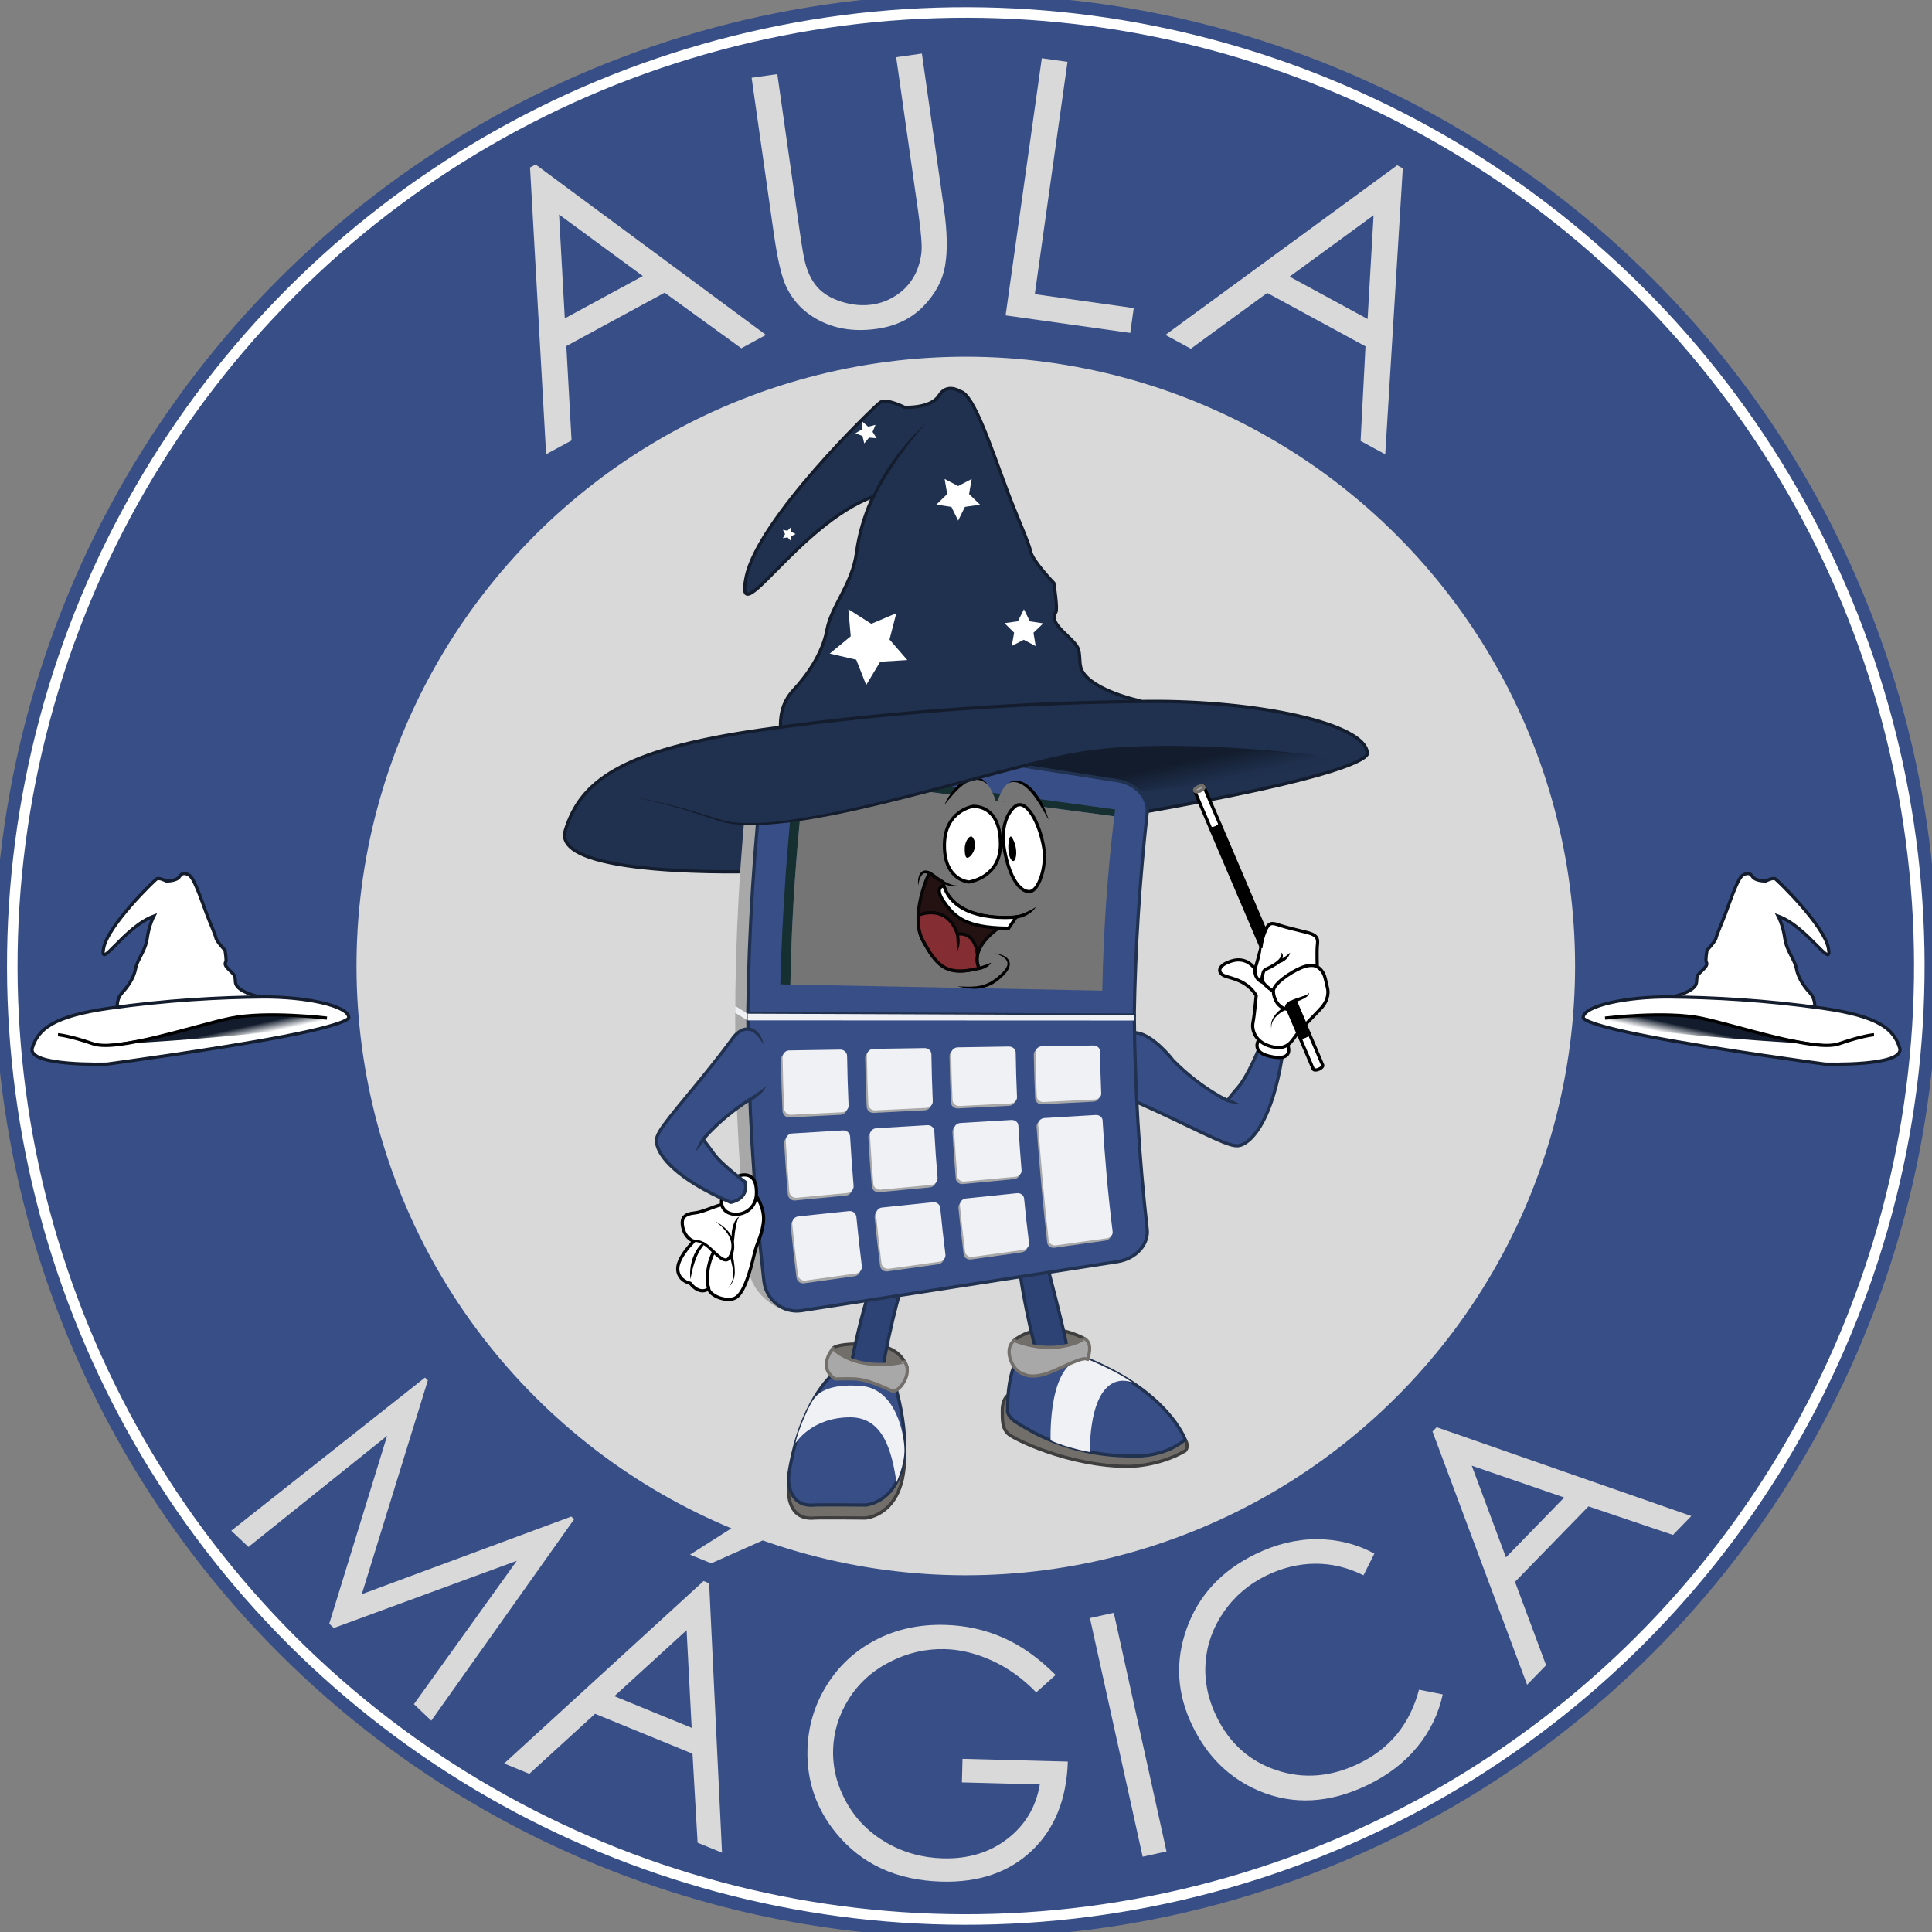 <?xml version="1.0" encoding="utf-8"?>
<!-- Generator: Adobe Illustrator 23.0.1, SVG Export Plug-In . SVG Version: 6.00 Build 0)  -->
<svg version="1.1" id="Layer_1" xmlns="http://www.w3.org/2000/svg" xmlns:xlink="http://www.w3.org/1999/xlink" x="0px" y="0px"
	 viewBox="0 0 603 603" style="enable-background:new 0 0 603 603;" xml:space="preserve">
<rect x="0" y="0" width="603" height="603" fill="#808080" stroke="none"/>
<style type="text/css">
	.st0{fill:#FFFFFF;stroke:#384E87;stroke-width:4;stroke-miterlimit:10;}
	.st1{fill:#384E87;stroke:#384E87;stroke-width:4;stroke-miterlimit:10;}
	.st2{fill:#D9D9D9;}
	.st3{fill:#20304F;stroke:#131D2D;stroke-miterlimit:10;}
	.st4{fill:url(#SVGID_1_);}
	.st5{fill:#384E87;stroke:#213150;stroke-miterlimit:10;}
	.st6{fill:#384E87;}
	.st7{fill:#213150;}
	.st8{fill:#FFFFFF;stroke:#000000;stroke-miterlimit:10;}
	.st9{stroke:#000000;stroke-miterlimit:10;}
	.st10{fill:#A8A8A8;stroke:#726E6A;stroke-miterlimit:10;}
	.st11{fill:#FFFFFF;}
	.st12{fill:none;stroke:#000000;stroke-miterlimit:10;}
	.st13{fill:#A8A8A8;}
	.st14{fill:#726E6A;stroke:#3F3E3E;stroke-miterlimit:10;}
	.st15{fill:#2D4376;stroke:#20304F;stroke-miterlimit:10;}
	.st16{fill:#F0F1F5;}
	.st17{fill:#162F30;}
	.st18{fill:#757575;}
	.st19{fill:#EFF1F5;}
	.st20{fill:#241213;stroke:#080607;stroke-miterlimit:10;}
	.st21{fill:#842D33;stroke:#080607;stroke-miterlimit:10;}
	.st22{fill:#080607;}
	.st23{fill:#223251;}
	.st24{fill:#20304F;}
	.st25{fill:#131D2D;}
	.st26{fill:#FFFFFF;stroke:#131D2D;stroke-miterlimit:10;}
	.st27{fill:url(#SVGID_2_);}
	.st28{fill:url(#SVGID_3_);}
</style>
<ellipse transform="matrix(0.707 -0.707 0.707 0.707 -124.885 301.499)" class="st0" cx="301.5" cy="301.5" rx="301.29" ry="301.29"/>
<ellipse transform="matrix(0.707 -0.707 0.707 0.707 -124.884 301.499)" class="st1" cx="301.5" cy="301.5" rx="294" ry="294"/>
<g>
	<path class="st2" d="M72.18,477.75l60.46-47.79l0.9,0.85l-20.62,66.75l65.38-24.23l0.89,0.84l-44.58,62.87l-5.42-5.15l32.11-44.75
		l-57.13,20.98l-1.41-1.34l18.07-58.66l-43.29,34.7L72.18,477.75z"/>
	<path class="st2" d="M221.33,494.17l4.02,84.08l-7.62-3.12l-1.59-27.78l-30.42-12.45l-20.51,18.73l-7.87-3.22l62.26-56.95
		L221.33,494.17z M214.3,508.8l-22.56,20.6l24.14,9.88L214.3,508.8z M231.87,474.72l10.32,4.22l-20.21,8.99l-6.62-2.71
		L231.87,474.72z"/>
	<path class="st2" d="M329.48,522.78l-6.06,5.44c-4.14-4.29-8.72-7.58-13.72-9.88c-5.01-2.29-9.91-3.5-14.72-3.63
		c-5.98-0.16-11.71,1.16-17.2,3.96c-5.49,2.8-9.78,6.67-12.88,11.62c-3.1,4.95-4.73,10.23-4.88,15.83
		c-0.15,5.74,1.25,11.23,4.19,16.48c2.94,5.25,7.09,9.42,12.44,12.52c5.35,3.1,11.25,4.73,17.72,4.9c7.85,0.2,14.54-1.83,20.08-6.12
		c5.54-4.28,8.91-9.94,10.09-16.96l-24.32-0.63l0.19-7.36l32.87,0.86c-0.38,11.78-4.12,21.05-11.23,27.8
		c-7.11,6.75-16.47,9.97-28.09,9.67c-14.1-0.37-25.14-5.46-33.12-15.29c-6.13-7.56-9.07-16.2-8.82-25.91
		c0.19-7.22,2.18-13.9,5.97-20.03c3.79-6.13,8.9-10.86,15.31-14.2c6.42-3.34,13.62-4.91,21.6-4.7c6.46,0.17,12.52,1.49,18.16,3.98
		C318.72,513.6,324.19,517.49,329.48,522.78z"/>
	<path class="st2" d="M340.18,505.02l7.44-1.65l16.46,74.49l-7.44,1.64L340.18,505.02z"/>
	<path class="st2" d="M428.96,484.89l-3.4,6.78c-4.87-2.44-9.89-3.64-15.05-3.62c-5.16,0.03-10.24,1.25-15.25,3.69
		c-5.47,2.66-9.91,6.43-13.29,11.33c-3.39,4.89-5.29,10.18-5.7,15.86c-0.41,5.68,0.72,11.29,3.41,16.82
		c4.06,8.37,10.32,13.96,18.78,16.77c8.46,2.81,17.05,2.1,25.79-2.15c9.61-4.67,15.82-12.33,18.64-23l7.41,1.48
		c-1.31,6.02-3.94,11.46-7.9,16.32c-3.96,4.86-9.1,8.83-15.41,11.89c-12,5.83-23.42,6.43-34.23,1.81
		c-9.09-3.92-15.96-10.66-20.59-20.21c-4.88-10.05-5.46-20.21-1.75-30.49c3.71-10.28,10.87-17.99,21.48-23.14
		c6.41-3.11,12.81-4.65,19.2-4.63C417.49,480.42,423.45,481.92,428.96,484.89z"/>
	<path class="st2" d="M448.4,445.45l79.48,27.72l-5.74,5.9l-26.36-8.91l-22.93,23.55l9.7,26.03l-5.93,6.09l-29.52-79.04
		L448.4,445.45z M459.35,457.45l10.67,28.63l18.19-18.69L459.35,457.45z"/>
</g>
<ellipse transform="matrix(0.707 -0.707 0.707 0.707 -124.885 301.499)" class="st2" cx="301.5" cy="301.5" rx="190.19" ry="190.19"/>
<g>
	<path class="st2" d="M167.17,51.34l71.89,53.19l-7.69,4.17l-23.93-17.35l-30.68,16.66l1.63,29.46l-7.94,4.31l-5.02-89.5
		L167.17,51.34z M174.49,66.96l1.79,32.41l24.35-13.22L174.49,66.96z"/>
	<path class="st2" d="M234.59,24.27l8.02-1.14l6.9,48.44c0.82,5.75,1.44,9.31,1.86,10.7c0.85,3.11,2.15,5.62,3.91,7.54
		c1.76,1.92,4.25,3.38,7.47,4.39c3.22,1.01,6.36,1.29,9.42,0.86c2.65-0.38,5.12-1.3,7.4-2.78c2.28-1.47,4.09-3.33,5.44-5.56
		c1.35-2.23,2.21-4.82,2.57-7.77c0.25-2.11-0.07-6.33-0.97-12.66l-6.9-48.44l8.02-1.14l6.9,48.44c1.02,7.16,1.14,13.05,0.37,17.67
		c-0.77,4.62-3.02,8.86-6.76,12.73c-3.73,3.87-8.58,6.23-14.55,7.08c-6.47,0.92-12.24,0.17-17.3-2.27
		c-5.06-2.43-8.73-6.08-11.02-10.95c-1.43-2.99-2.72-8.55-3.88-16.7L234.59,24.27z"/>
	<path class="st2" d="M325.16,18.17l8.02,1.13l-10.21,72.51l30.88,4.35l-1.09,7.75l-38.9-5.47L325.16,18.17z"/>
	<path class="st2" d="M437.83,52.54l-5.48,89.26l-7.69-4.18l1.53-29.52l-30.68-16.67l-23.83,17.41l-7.94-4.31l72.34-52.94
		L437.83,52.54z M428.71,67.19L402.5,86.34l24.35,13.23L428.71,67.19z"/>
</g>
<g>
	<g>
		<path class="st3" d="M354.4,218.41c0,0-15.36-3.58-17.08-10.13c-0.48-1.81-0.13-3.3-0.69-5.48c-0.9-3.5-9.83-7.91-7.09-11.72
			c0.66-0.92-0.63-9.12-0.63-9.12s-6.64-6.86-7.24-9.85c-0.53-2.67-4.1-10.42-7.14-18.48c-5.15-13.63-10.58-30.75-14.9-31.49
			c0,0-4.05-2.75-6.56,1.33c-2.52,4.08-10.76,3.66-10.76,3.66s-5.7-2.91-7.61-1.54c-1.91,1.38-38.22,36.38-41.85,54.65
			c-3.63,18.23,16.11-16.6,39.72-25.28c0,0-3.87,7.33-5.22,17.41c-1.36,10.09-7.89,16.76-9.24,24.18
			c-1.35,7.41-6.27,14.35-10.39,18.75c-4.11,4.4-4.18,9.12-4.13,12.26C243.58,227.57,267.94,242.66,354.4,218.41z"/>
		<path class="st3" d="M235.62,272.01c0,0-63.78,2.09-59.19-12.82c4.59-14.9,16.63-25.07,61.12-31.39
			c44.49-6.31,87.53-8.64,121.12-8.89c33.58-0.24,67.57,6.84,68.1,16.16c0,0,2.74,4.61-51.72,15.07
			C320.6,260.62,235.62,272.01,235.62,272.01z"/>
	</g>
	
		<linearGradient id="SVGID_1_" gradientUnits="userSpaceOnUse" x1="287.501" y1="371.967" x2="286.388" y2="363.992" gradientTransform="matrix(0.997 -0.077 0.077 0.997 46.442 -101.103)">
		<stop  offset="0" style="stop-color:#1F304E"/>
		<stop  offset="1" style="stop-color:#121C2C"/>
	</linearGradient>
	<path class="st4" d="M305.73,242.65c0,0,22.74,9.42,77.16,1.37c54.42-8.06,26.49-8.45,5.35-10.19
		C367.09,232.09,340.33,231.64,305.73,242.65z"/>
	<g>
		<g>
			<g>
				<g>
					<g>
						<path class="st5" d="M346.29,337.21c-0.12,1.48,0.55,3.11,3.25,4.56c0,0,5.59,2.11,20.34,9.21
							c14.75,7.09,15.92,7.45,18.66,5.83c2.74-1.62,8.43-7.58,11.55-26.42c0,0-2.2-5.38-7.25-2.87c0,0-3.43,8.37-6.27,11.67
							c-2.84,3.3-3.46,4.29-3.46,4.29s-8.44-3.88-16.93-12.48C366.18,330.99,348.58,307.76,346.29,337.21z"/>
						<g>
							<path class="st6" d="M387.1,344.67c0,0-5.15-1.15-8.1-3.48"/>
							<path class="st7" d="M387.1,344.67c0,0-0.58,0.04-1.42-0.08c-0.42-0.05-0.9-0.16-1.42-0.29c-0.51-0.12-1.04-0.33-1.57-0.52
								c-0.51-0.24-1.03-0.46-1.49-0.74c-0.45-0.29-0.87-0.56-1.2-0.83c-0.64-0.58-0.99-1.03-0.99-1.03s0.56,0.18,1.29,0.54
								c0.39,0.15,0.83,0.32,1.29,0.53c0.23,0.11,0.49,0.18,0.73,0.29c0.25,0.1,0.5,0.21,0.75,0.31c0.51,0.2,1.01,0.41,1.48,0.61
								c0.48,0.19,0.91,0.4,1.29,0.57C386.6,344.39,387.1,344.67,387.1,344.67z"/>
						</g>
					</g>
				</g>
			</g>
			<path class="st8" d="M392.86,324.52c0,0-2.38,3.62,2.93,5.02c5.31,1.4,7.28-0.12,6.13-3.43
				C400.61,322.35,392.86,324.52,392.86,324.52z"/>
			<path class="st8" d="M391.69,302.42c0,0-2.38-3.96-7.19-2.51c-4.8,1.45-4.42,3.77-2.36,4.63c2.06,0.86,6.94,1.3,9.94,6.15
				c0,0-0.56,6.2-1.01,8.44c-0.45,2.24,0.59,6.15,5.66,7.49c5.07,1.33,6.35-1.61,7.98-3.75c1.63-2.14,6.63-7.03,7.87-8.49
				c1.24-1.46,2.39-3.65,1.67-6.34c-0.72-2.69-0.63-4.66-3.12-6.32c0,0-0.16-4.82,0.03-6.63c0.19-1.8,0.41-3.18-3.35-4.09
				c-3.76-0.92-6.31-1.52-8.48-2.23c-2.17-0.71-3.58-1.3-4.7,2.69C394.65,291.44,392.65,299.58,391.69,302.42z"/>
			<g>
				<path class="st8" d="M379.5,258.37c0.81-0.35,1.34-0.93,1.18-1.3l-4.92-11.53l-2.94,1.25l4.92,11.53l0,0
					C377.9,258.69,378.69,258.71,379.5,258.37z"/>
				<path class="st8" d="M412.82,332.43L412.82,332.43L412.82,332.43L412.82,332.43l0-0.01l-4.38-10.27
					c0.16,0.37-0.38,0.95-1.18,1.3c-0.81,0.34-1.59,0.33-1.75-0.05l0,0l4.38,10.29h0c0.17,0.36,0.95,0.38,1.75,0.04
					C412.44,333.37,412.97,332.8,412.82,332.43z"/>
				<path class="st9" d="M407.25,323.44c0.81-0.35,1.34-0.93,1.18-1.3l-27.76-65.08c0.16,0.37-0.37,0.95-1.18,1.3
					c-0.81,0.34-1.6,0.32-1.76-0.05l0,0l27.76,65.08l0,0C405.66,323.77,406.44,323.78,407.25,323.44z"/>
				<path class="st10" d="M374.59,246.87c-0.81,0.35-1.6,0.32-1.76-0.05c-0.16-0.37,0.37-0.95,1.18-1.3
					c0.81-0.35,1.59-0.33,1.75,0.04C375.93,245.94,375.4,246.52,374.59,246.87z"/>
			</g>
			<path class="st11" d="M405.46,311.81c0,0-4.03,0.74-4.17,3.08l-7.88-16.22c0,0,0.6-7.3,2.32-8.95L405.46,311.81z"/>
			<g>
				<g>
					<path d="M401.14,315.23c0,0-0.42,0.18-1.03,0.57c-0.61,0.38-1.38,0.96-2.01,1.67c-0.32,0.36-0.59,0.75-0.8,1.15
						c-0.09,0.21-0.21,0.39-0.26,0.59c-0.05,0.2-0.14,0.38-0.16,0.56c-0.07,0.36-0.1,0.66-0.08,0.88c0,0.21,0,0.34,0,0.34
						s-0.02-0.12-0.05-0.34c-0.05-0.21-0.05-0.52-0.03-0.9c0-0.19,0.06-0.39,0.09-0.61c0.03-0.22,0.13-0.43,0.19-0.66
						c0.17-0.45,0.41-0.9,0.7-1.32c1.16-1.71,2.96-2.81,2.96-2.81L401.14,315.23z"/>
				</g>
				<path class="st12" d="M394.31,306.67c0,0-2.91-0.71-2.62-4.25"/>
				<path class="st12" d="M411.15,301.71c0,0-1.64-1.08-5.01,0.32c-3.37,1.4-8.76,5.08-8.71,7.32c0.05,2.25,1.36,5.16,4.33,5.66
					c0,0-1.09-1.15,1.52-2.39"/>
				<g>
					<path d="M401.76,315.02c0.01-0.01-0.15-0.06-0.32-0.3c-0.06-0.13-0.16-0.3-0.14-0.53c-0.01-0.12,0.01-0.23,0.06-0.34
						c0.05-0.11,0.08-0.26,0.16-0.35c0.15-0.19,0.32-0.45,0.55-0.6c0.21-0.17,0.47-0.38,0.71-0.5c0.24-0.13,0.53-0.29,0.8-0.4
						c0.28-0.11,0.56-0.23,0.84-0.34c1.13-0.41,2.27-0.7,3.06-1.01c0.4-0.15,0.7-0.33,0.87-0.5c0.18-0.17,0.22-0.33,0.23-0.33
						c-0.02-0.01,0.05,0.16-0.06,0.43c-0.04,0.14-0.14,0.29-0.27,0.45c-0.13,0.15-0.29,0.31-0.48,0.45
						c-0.76,0.58-1.9,1.04-3.01,1.45c-0.27,0.1-0.55,0.2-0.82,0.3c-0.27,0.11-0.51,0.18-0.77,0.3c-0.27,0.11-0.45,0.21-0.68,0.32
						c-0.23,0.1-0.36,0.23-0.53,0.35c-0.09,0.06-0.11,0.13-0.17,0.19c-0.07,0.06-0.11,0.13-0.12,0.2c-0.07,0.13-0.06,0.27-0.05,0.39
						C401.66,314.88,401.76,315.02,401.76,315.02z"/>
				</g>
				<path class="st12" d="M397.43,309.36c0,0-3.98-2.25-3.52-4.27c0.46-2.02,0.29-2.19,1.91-2.91c0,0,2.69-1.29,3.51-2.22"/>
				<g>
					<path d="M402.66,297.33c-0.08,0.4-0.25,0.78-0.47,1.12c-0.1,0.18-0.22,0.35-0.36,0.5c-0.13,0.16-0.26,0.33-0.42,0.46
						l-0.47,0.41c-0.17,0.12-0.36,0.22-0.53,0.33c-0.35,0.23-0.77,0.33-1.16,0.48l-1.87,0.74l1.38-1.53
						c0.15-0.17,0.34-0.36,0.49-0.55c0.15-0.2,0.31-0.39,0.43-0.6c0.14-0.21,0.23-0.42,0.28-0.64c0.03-0.12,0.03-0.23,0.02-0.35
						c-0.01-0.13-0.06-0.25-0.12-0.38l0.18,0.12c0.07,0.04,0.1,0.11,0.15,0.17c0.09,0.12,0.16,0.28,0.18,0.43
						c0.07,0.31,0.02,0.64-0.06,0.92c-0.09,0.29-0.2,0.57-0.35,0.82c-0.15,0.25-0.3,0.49-0.51,0.72l-0.49-0.79l0.49-0.21
						c0.16-0.07,0.33-0.12,0.49-0.21c0.16-0.08,0.31-0.18,0.47-0.25l0.45-0.29c0.16-0.09,0.3-0.2,0.45-0.31
						c0.15-0.11,0.31-0.21,0.44-0.34C402.08,297.87,402.35,297.61,402.66,297.33z"/>
				</g>
			</g>
			<path class="st12" d="M395.54,289.26c0,0-1.6,2.66-2.02,6.64"/>
		</g>
		<g>
			<g>
				<path class="st13" d="M352.47,257.26c-4.43,41.2-4.43,81.72,0,122.92c0.72,5.91,2.79,11.45-3.18,12.37
					c-34.3,5.3-66.11,9.99-99.98,16.84c-5.97,0.92-14.61-5.32-15.52-12.81c-5.76-52.08-5.77-103.63,0-155.7
					c0.91-7.49,11.48-13.86,17.45-12.94c34.3,5.3,63.75,11.66,98.05,16.96C355.26,245.81,353.19,251.34,352.47,257.26z"/>
			</g>
		</g>
		<path class="st14" d="M316.51,418.38c0,0,8.36-7.59,22.03-0.54c0,0,2.71,7.02-7.81,5.79C320.2,422.39,314.12,423.7,316.51,418.38z
			"/>
		<path class="st15" d="M326.3,392.98c0,0,5.56,20.83,6.62,26.98c1,5.85-7.43,6.02-8.81,3.66c-1.3-2.22-6.61-26.52-6.06-31.51
			C318.59,387.12,326.3,392.98,326.3,392.98z"/>
		<path class="st14" d="M259.93,420.88c-1.3,1.74,3.04,5.51,11.72,6.66c8.68,1.15,11.73-0.16,11.44-0.84
			c-0.29-0.69-1.22-3.94-5.46-5.82C273.39,418.99,261.31,419.03,259.93,420.88z"/>
		<path class="st15" d="M282.12,399.24c0,0-3.99,11.87-7.17,31.11c0,0-7.69,2.94-9.84-1.74c0,0,4.49-24.74,9.11-32.27
			C274.22,396.35,282.29,396.21,282.12,399.24z"/>
		<path class="st14" d="M259.56,433.36c0,0-9.82,8.29-13.36,30.87c-0.33,2.08-0.05,10.26,7.88,9.57c1.68-0.14,16.06,0,16.06,0
			s18.88-1.23,9.66-35.9C279.81,437.9,267.64,428.75,259.56,433.36z"/>
		<path class="st5" d="M259.56,429.3c0,0-9.82,8.29-13.36,30.86c-0.33,2.09-0.05,10.26,7.88,9.58c1.68-0.15,16.06,0,16.06,0
			s18.88-1.23,9.66-35.9C279.81,433.84,267.64,424.69,259.56,429.3z"/>
		<path class="st16" d="M248.32,450.42c0,0,4.9-8.06,17.06-8.06c10.53,0,13.02,11.05,14.43,20.28c0,0,2.54-5.41,2.49-10.14
			c-0.05-4.72-2.6-19.04-13.55-19.93c-11.03-0.9-13.9,2.9-14.8,4.13C251.7,439.81,248.32,448.89,248.32,450.42z"/>
		<path class="st10" d="M259.95,420.88c0,0-4.99,5.79,0.68,9.5c6.84-0.02,8-0.74,17.77,3.74c1.87,0.86,6.73-5.25,3.94-9.08
			C282.34,425.03,268.41,428.69,259.95,420.88z"/>
		<g>
			<g>
				<path class="st5" d="M348.81,243.66c-32.87-5.09-65.73-10.19-98.6-15.28c-5.72-0.89-11.05,3.2-11.79,9.14
					c-3.01,26.26-4.68,52.42-5.03,78.86c40.21,0.15,80.41,0.31,120.62,0.47c0.35-21.14,1.69-41.99,4.02-63
					C358.62,249.11,354.53,244.54,348.81,243.66z"/>
				<path class="st17" d="M251.17,242.04c32.2,4.24,64.4,8.48,96.61,12.73c0.1-0.86,0.16-1.28,0.26-2.13
					c-33.23-4.52-66.45-9.05-99.67-13.57c-2.6,22.7-4.19,45.32-4.83,68.16c1.26,0.02,1.88,0.04,3.14,0.06
					C247.08,285.48,248.58,263.7,251.17,242.04z"/>
				<path class="st5" d="M354.02,316.85c0.19,22.39,1.52,44.48,4.02,66.73c0.59,4.75-3.5,9.3-9.22,10.19
					c-32.87,5.1-65.73,10.19-98.6,15.29c-5.72,0.89-11.05-3.2-11.79-9.14c-3.17-27.83-4.84-55.52-5.03-83.54
					C273.6,316.54,313.81,316.69,354.02,316.85z"/>
				<path class="st18" d="M344.04,309.19c-32.45-0.63-64.9-1.27-97.36-1.9c0.39-21.8,1.88-43.59,4.49-65.25
					c32.2,4.24,64.4,8.49,96.61,12.73C345.62,272.83,344.37,290.99,344.04,309.19z"/>
				<g>
					<g>
						<path class="st13" d="M265.94,370.91c0.09,1.13-0.76,2.14-1.91,2.25c-6.35,0.61-9.52,0.91-15.87,1.52
							c-1.16,0.11-2.17-0.75-2.27-1.92c-0.53-6.36-0.76-9.54-1.14-15.91c-0.07-1.17,0.82-2.18,1.97-2.25
							c6.36-0.39,9.55-0.59,15.91-0.97c1.16-0.07,2.14,0.79,2.21,1.92C265.2,361.69,265.42,364.77,265.94,370.91z"/>
						<path class="st13" d="M292.15,368.44c0.09,1.08-0.77,2.04-1.92,2.15c-6.35,0.61-9.52,0.91-15.87,1.52
							c-1.16,0.11-2.17-0.71-2.26-1.83c-0.51-6.08-0.73-9.12-1.08-15.2c-0.07-1.13,0.82-2.09,1.98-2.16
							c6.36-0.39,9.55-0.58,15.91-0.97c1.15-0.07,2.14,0.75,2.2,1.83C291.45,359.65,291.65,362.58,292.15,368.44z"/>
						<path class="st13" d="M318.35,365.98c0.09,1.02-0.77,1.95-1.93,2.06c-6.35,0.61-9.52,0.91-15.87,1.51
							c-1.15,0.11-2.16-0.67-2.25-1.73c-0.48-5.79-0.69-8.69-1.03-14.49c-0.06-1.07,0.83-1.99,1.98-2.06
							c6.37-0.39,9.54-0.58,15.91-0.97c1.16-0.07,2.14,0.71,2.2,1.74C317.69,357.61,317.89,360.4,318.35,365.98z"/>
					</g>
					<g>
						<path class="st13" d="M268.55,395.98c0.14,1.13-0.67,2.18-1.82,2.34c-6.32,0.89-9.48,1.33-15.79,2.22
							c-1.15,0.16-2.2-0.66-2.35-1.83c-0.79-6.34-1.15-9.51-1.78-15.87c-0.12-1.17,0.72-2.22,1.88-2.34c6.34-0.67,9.52-1,15.86-1.67
							c1.15-0.12,2.17,0.7,2.29,1.83C267.45,386.79,267.79,389.85,268.55,395.98z"/>
						<path class="st13" d="M294.64,392.35c0.13,1.08-0.69,2.08-1.83,2.24c-6.32,0.89-9.48,1.33-15.8,2.22
							c-1.15,0.16-2.19-0.61-2.33-1.73c-0.75-6.06-1.1-9.09-1.7-15.16c-0.11-1.12,0.73-2.13,1.89-2.25c6.34-0.67,9.51-1,15.86-1.67
							c1.15-0.12,2.17,0.66,2.28,1.73C293.58,383.58,293.91,386.51,294.64,392.35z"/>
						<path class="st13" d="M320.72,388.73c0.13,1.03-0.7,1.98-1.84,2.15c-6.32,0.89-9.48,1.33-15.8,2.21
							c-1.15,0.16-2.19-0.57-2.32-1.63c-0.72-5.77-1.04-8.66-1.62-14.45c-0.11-1.07,0.75-2.03,1.9-2.16c6.34-0.67,9.51-1,15.86-1.67
							c1.15-0.12,2.17,0.61,2.27,1.64C319.72,380.39,320.03,383.17,320.72,388.73z"/>
					</g>
					<g>
						<path class="st13" d="M264.34,345.78c0.05,1.13-0.85,2.1-2,2.16c-6.37,0.33-9.55,0.49-15.92,0.82
							c-1.16,0.06-2.14-0.85-2.19-2.02c-0.28-6.37-0.38-9.56-0.5-15.94c-0.02-1.18,0.9-2.14,2.06-2.16
							c6.37-0.11,9.56-0.16,15.94-0.27c1.16-0.02,2.11,0.88,2.13,2.02C263.98,336.54,264.07,339.62,264.34,345.78z"/>
						<path class="st13" d="M290.62,344.47c0.04,1.08-0.85,2.01-2.01,2.06c-6.37,0.33-9.55,0.49-15.92,0.82
							c-1.16,0.06-2.14-0.8-2.19-1.92c-0.26-6.09-0.36-9.13-0.47-15.22c-0.02-1.12,0.9-2.05,2.06-2.07
							c6.37-0.11,9.56-0.16,15.94-0.27c1.16-0.02,2.11,0.84,2.13,1.93C290.28,335.66,290.37,338.6,290.62,344.47z"/>
						<path class="st13" d="M316.91,343.17c0.05,1.03-0.85,1.91-2.01,1.97c-6.37,0.32-9.55,0.49-15.92,0.81
							c-1.16,0.06-2.13-0.76-2.18-1.83c-0.25-5.8-0.34-8.71-0.45-14.51c-0.02-1.07,0.9-1.95,2.06-1.97
							c6.37-0.11,9.56-0.15,15.94-0.26c1.16-0.02,2.11,0.8,2.13,1.83C316.58,334.79,316.67,337.58,316.91,343.17z"/>
						<path class="st13" d="M343.2,341.97c0.04,0.98-0.86,1.82-2.01,1.88c-6.37,0.32-9.55,0.49-15.92,0.81
							c-1.16,0.06-2.13-0.72-2.18-1.74c-0.24-5.52-0.32-8.28-0.43-13.8c-0.02-1.02,0.91-1.86,2.07-1.88
							c6.38-0.11,9.56-0.16,15.94-0.27c1.16-0.02,2.1,0.76,2.12,1.73C342.88,334.02,342.97,336.67,343.2,341.97z"/>
					</g>
					<path class="st13" d="M341.43,348.69c-6.36,0.39-9.55,0.58-15.91,0.97c-1.16,0.07-2.05,0.95-1.99,1.97
						c0.85,12.14,1.96,24.17,3.32,36.26c0.13,1.01,1.16,1.7,2.31,1.54c6.32-0.89,9.48-1.33,15.8-2.21c1.14-0.16,1.97-1.08,1.85-2.05
						c-1.44-11.57-2.5-23.19-3.19-34.83C343.57,349.35,342.59,348.62,341.43,348.69z"/>
				</g>
				<g>
					<g>
						<path class="st16" d="M266.42,370.09c0.09,1.13-0.76,2.14-1.92,2.25c-6.35,0.6-9.52,0.9-15.87,1.5
							c-1.15,0.11-2.17-0.75-2.27-1.92c-0.53-6.36-0.75-9.54-1.12-15.9c-0.07-1.17,0.82-2.18,1.97-2.25
							c6.37-0.38,9.55-0.57,15.91-0.96c1.15-0.07,2.14,0.8,2.21,1.93C265.69,360.88,265.91,363.96,266.42,370.09z"/>
						<path class="st16" d="M292.63,367.66c0.09,1.08-0.77,2.04-1.92,2.15c-6.35,0.6-9.52,0.9-15.87,1.49
							c-1.15,0.11-2.17-0.71-2.26-1.83c-0.5-6.07-0.71-9.1-1.06-15.18c-0.06-1.12,0.82-2.09,1.98-2.16
							c6.37-0.38,9.55-0.57,15.91-0.95c1.16-0.07,2.14,0.75,2.2,1.83C291.94,358.88,292.14,361.8,292.63,367.66z"/>
						<path class="st16" d="M318.84,365.23c0.09,1.03-0.78,1.94-1.93,2.05c-6.35,0.6-9.52,0.9-15.88,1.49
							c-1.15,0.11-2.16-0.67-2.25-1.73c-0.48-5.79-0.68-8.68-1.02-14.48c-0.06-1.07,0.83-1.99,1.98-2.06
							c6.37-0.38,9.55-0.57,15.91-0.95c1.16-0.07,2.14,0.71,2.2,1.74C318.19,356.87,318.38,359.66,318.84,365.23z"/>
					</g>
					<g>
						<path class="st16" d="M268.99,395.14c0.14,1.13-0.67,2.17-1.82,2.33c-6.32,0.88-9.48,1.32-15.8,2.2
							c-1.15,0.16-2.2-0.66-2.34-1.83c-0.78-6.33-1.13-9.51-1.76-15.85c-0.11-1.17,0.73-2.21,1.88-2.34
							c6.34-0.66,9.52-0.99,15.86-1.66c1.15-0.12,2.17,0.7,2.28,1.83C267.9,385.96,268.24,389.02,268.99,395.14z"/>
						<path class="st16" d="M295.08,391.55c0.13,1.08-0.69,2.08-1.84,2.24c-6.32,0.88-9.48,1.32-15.8,2.2
							c-1.15,0.16-2.19-0.62-2.33-1.73c-0.75-6.05-1.08-9.08-1.68-15.14c-0.11-1.12,0.74-2.13,1.89-2.24
							c6.34-0.66,9.51-0.99,15.86-1.65c1.15-0.12,2.17,0.66,2.28,1.74C294.04,382.79,294.36,385.71,295.08,391.55z"/>
						<path class="st16" d="M321.17,387.96c0.13,1.02-0.7,1.98-1.85,2.14c-6.32,0.88-9.48,1.32-15.8,2.19
							c-1.15,0.16-2.19-0.58-2.32-1.64c-0.71-5.77-1.03-8.65-1.6-14.44c-0.11-1.07,0.75-2.03,1.9-2.15
							c6.34-0.66,9.52-0.99,15.86-1.65c1.15-0.12,2.17,0.62,2.27,1.64C320.18,379.63,320.49,382.41,321.17,387.96z"/>
					</g>
					<g>
						<path class="st16" d="M264.85,344.99c0.05,1.13-0.85,2.09-2.01,2.15c-6.37,0.32-9.55,0.48-15.92,0.8
							c-1.16,0.06-2.14-0.85-2.19-2.02c-0.27-6.37-0.36-9.55-0.47-15.92c-0.02-1.18,0.91-2.14,2.06-2.16
							c6.37-0.1,9.56-0.15,15.94-0.25c1.16-0.02,2.11,0.88,2.13,2.02C264.5,335.76,264.59,338.84,264.85,344.99z"/>
						<path class="st16" d="M291.13,343.71c0.05,1.08-0.85,2-2.01,2.06c-6.37,0.32-9.55,0.47-15.92,0.79
							c-1.15,0.06-2.13-0.81-2.18-1.93c-0.26-6.08-0.35-9.12-0.45-15.21c-0.02-1.12,0.91-2.04,2.06-2.06
							c6.37-0.1,9.56-0.15,15.94-0.24c1.16-0.02,2.11,0.84,2.13,1.93C290.8,334.91,290.89,337.85,291.13,343.71z"/>
						<path class="st16" d="M317.42,342.44c0.04,1.03-0.86,1.91-2.01,1.96c-6.37,0.32-9.55,0.47-15.92,0.79
							c-1.16,0.06-2.14-0.76-2.18-1.83c-0.24-5.79-0.33-8.7-0.43-14.5c-0.02-1.07,0.91-1.95,2.06-1.97
							c6.38-0.1,9.56-0.15,15.94-0.25c1.16-0.02,2.11,0.81,2.13,1.84C317.1,334.07,317.19,336.87,317.42,342.44z"/>
						<path class="st16" d="M343.71,341.29c0.04,0.98-0.86,1.81-2.02,1.87c-6.37,0.32-9.55,0.48-15.92,0.79
							c-1.16,0.06-2.13-0.72-2.17-1.74c-0.23-5.51-0.31-8.27-0.41-13.79c-0.02-1.02,0.91-1.85,2.07-1.87
							c6.37-0.1,9.56-0.15,15.94-0.24c1.16-0.02,2.1,0.76,2.12,1.73C343.41,333.34,343.49,335.99,343.71,341.29z"/>
					</g>
					<path class="st16" d="M341.93,348c-6.36,0.38-9.54,0.56-15.91,0.95c-1.16,0.07-2.05,0.95-1.99,1.96
						c0.84,12.13,1.92,24.15,3.27,36.23c0.13,1.01,1.16,1.7,2.31,1.54c6.32-0.88,9.48-1.31,15.8-2.19c1.14-0.16,1.98-1.08,1.86-2.05
						c-1.43-11.56-2.47-23.16-3.14-34.79C344.07,348.66,343.09,347.93,341.93,348z"/>
				</g>
				<path class="st19" d="M353.97,316.85c0,0.66,0,1,0,1.66c-40.19-0.02-80.38-0.04-120.57-0.05c0-0.83,0-1.24,0-2.08
					C273.59,316.54,313.78,316.69,353.97,316.85z"/>
			</g>
		</g>
		<g>
			<path class="st18" d="M295.01,250.76c0,0,10.47-17.34,15.83-0.6L295.01,250.76z"/>
			<path class="st18" d="M325.98,252.98c0,0-1.57-2.89-1.64-3c-1-1.57-8.7-12.94-12.91-0.13L325.98,252.98z"/>
			<path class="st8" d="M303.73,251.66c0,0-8.97,1.31-8.97,12.25c0,10.93,7.65,11.37,7.65,11.37s9.84-1.31,9.84-11.81
				C312.26,252.97,306.35,251.66,303.73,251.66z"/>
			<path class="st8" d="M316.85,251.66c-1.97,1.55-4.81,5.91-3.28,14c1.53,8.09,4.59,12.62,7.66,12.62c3.06,0,5.4-8.04,4.6-13.31
				C324.5,256.47,320.12,249.09,316.85,251.66z"/>
			<path d="M303.51,261.28c-0.7-0.85-2.41,1.03-2.41,3.69c0,2.66,0.56,2.99,1.2,2.66C303.75,266.89,305.34,263.47,303.51,261.28z"/>
			<path d="M315.76,261.28c-1.01-1.49-1.75,5.41,0,7.22C317.17,269.96,318.08,264.71,315.76,261.28z"/>
			<g>
				<path d="M308.23,244.88c0,0-0.2-0.2-0.57-0.48c-0.2-0.13-0.42-0.31-0.72-0.45c-0.28-0.16-0.63-0.28-0.99-0.4
					c-0.19-0.04-0.38-0.09-0.58-0.13c-0.21-0.02-0.42-0.03-0.63-0.05c-0.43,0.03-0.89,0.03-1.34,0.19
					c-0.47,0.09-0.91,0.33-1.37,0.54c-0.46,0.22-0.87,0.55-1.32,0.81c-0.41,0.34-0.82,0.67-1.22,1c-0.37,0.37-0.74,0.73-1.1,1.09
					c-0.37,0.34-0.67,0.73-0.98,1.07c-0.31,0.35-0.61,0.67-0.88,0.98c-0.5,0.64-0.96,1.16-1.26,1.53c-0.31,0.37-0.5,0.57-0.5,0.57
					s0.12-0.25,0.34-0.68c0.23-0.42,0.54-1.04,0.96-1.76c0.23-0.35,0.48-0.72,0.76-1.11c0.28-0.38,0.54-0.82,0.91-1.2
					c0.35-0.39,0.7-0.8,1.09-1.2c0.42-0.36,0.86-0.73,1.29-1.1c0.5-0.29,0.96-0.64,1.48-0.88c0.53-0.23,1.05-0.45,1.6-0.53
					c0.53-0.15,1.09-0.1,1.59-0.07c0.25,0.05,0.49,0.1,0.73,0.14c0.22,0.08,0.44,0.17,0.64,0.25c0.39,0.19,0.74,0.39,0.99,0.63
					c0.28,0.21,0.47,0.44,0.64,0.61C308.11,244.63,308.23,244.88,308.23,244.88z"/>
			</g>
			<g>
				<path d="M314.71,244.44c0,0,0.05-0.05,0.17-0.13c0.11-0.08,0.29-0.2,0.53-0.3c0.24-0.12,0.55-0.21,0.92-0.29
					c0.19-0.02,0.39-0.05,0.6-0.07c0.21-0.01,0.43,0.02,0.67,0.03c0.24,0,0.47,0.09,0.71,0.13c0.25,0.04,0.5,0.14,0.74,0.24
					c0.51,0.18,0.99,0.47,1.47,0.79c0.47,0.34,0.93,0.71,1.37,1.12c0.4,0.45,0.84,0.87,1.21,1.34c0.35,0.49,0.72,0.97,1.05,1.46
					c0.31,0.5,0.59,1.01,0.88,1.49c0.3,0.47,0.49,0.98,0.71,1.44c0.22,0.46,0.42,0.9,0.59,1.31c0.31,0.83,0.53,1.54,0.7,2.03
					c0.16,0.49,0.24,0.78,0.24,0.78s-0.16-0.25-0.42-0.7c-0.25-0.45-0.63-1.08-1.04-1.86c-0.23-0.38-0.47-0.78-0.73-1.21
					c-0.27-0.42-0.5-0.9-0.81-1.34c-0.3-0.46-0.62-0.91-0.92-1.4c-0.32-0.46-0.69-0.91-1.03-1.37c-0.34-0.46-0.75-0.86-1.11-1.29
					c-0.4-0.38-0.79-0.77-1.2-1.1c-0.43-0.3-0.83-0.62-1.26-0.82c-0.21-0.12-0.42-0.22-0.63-0.29c-0.21-0.07-0.41-0.18-0.61-0.21
					c-0.21-0.04-0.4-0.08-0.59-0.12c-0.19-0.01-0.37-0.03-0.54-0.04c-0.34,0.01-0.65,0.04-0.89,0.1
					C314.98,244.3,314.71,244.44,314.71,244.44z"/>
			</g>
			<g>
				<path d="M286.58,276.37c0,0-0.04-0.26-0.06-0.71c0-0.23,0-0.51,0.02-0.83c0.02-0.32,0.07-0.68,0.17-1.08
					c0.12-0.39,0.25-0.83,0.57-1.23c0.27-0.43,0.83-0.78,1.43-0.83l0.45-0.01c0.15,0.01,0.28,0.06,0.42,0.09
					c0.14,0.04,0.29,0.07,0.42,0.12l0.37,0.18c0.51,0.22,0.94,0.61,1.35,0.88c0.41,0.31,0.82,0.62,1.22,0.93
					c0.4,0.33,0.8,0.56,1.19,0.81c0.39,0.25,0.76,0.5,1.15,0.67c0.38,0.19,0.74,0.4,1.09,0.51c0.35,0.14,0.67,0.27,0.96,0.33
					c0.29,0.09,0.56,0.14,0.78,0.15c0.44,0.06,0.7,0.02,0.7,0.02s-0.06,0.03-0.18,0.06c-0.12,0.03-0.29,0.1-0.52,0.11
					c-0.23,0.03-0.51,0.05-0.83,0.02c-0.33,0.01-0.69-0.06-1.08-0.15c-0.4-0.06-0.8-0.21-1.23-0.38c-0.21-0.08-0.44-0.16-0.66-0.26
					c-0.21-0.11-0.43-0.23-0.65-0.35c-0.43-0.25-0.92-0.47-1.31-0.79c-0.41-0.3-0.82-0.6-1.24-0.9c-0.44-0.3-0.77-0.63-1.19-0.82
					c-0.2-0.12-0.4-0.22-0.59-0.26c-0.1-0.03-0.2-0.08-0.29-0.09l-0.28-0.01c-0.35,0.02-0.68,0.14-0.93,0.43
					c-0.26,0.26-0.44,0.62-0.6,0.94c-0.14,0.34-0.25,0.66-0.35,0.96c-0.08,0.29-0.15,0.56-0.19,0.78
					C286.63,276.11,286.58,276.37,286.58,276.37z"/>
			</g>
			<path class="st20" d="M294.26,275.28c2.87,13.34,22.92,10.94,22.92,10.94c-16.42,8.75-11.57,15.96-11.57,15.96
				c-10.28,2.63-13.12-0.66-17.5-8.53c-4.37-7.87,1.84-21.04,1.84-21.04L294.26,275.28z"/>
			<g>
				<path d="M309.33,300.43c0,0-0.03,0.1-0.13,0.27c-0.1,0.17-0.26,0.4-0.51,0.61c-0.24,0.23-0.54,0.46-0.9,0.65
					c-0.34,0.23-0.75,0.35-1.15,0.51c-0.41,0.14-0.82,0.21-1.21,0.27c-0.39,0.08-0.76,0.07-1.08,0.06
					c-0.64-0.01-1.06-0.11-1.06-0.11s0.38-0.23,0.96-0.45c0.29-0.12,0.63-0.21,0.98-0.35c0.35-0.14,0.74-0.22,1.11-0.36
					c0.37-0.13,0.76-0.22,1.09-0.36c0.17-0.07,0.34-0.11,0.51-0.16c0.15-0.06,0.3-0.12,0.45-0.17c0.28-0.1,0.51-0.21,0.68-0.28
					C309.23,300.48,309.33,300.43,309.33,300.43z"/>
			</g>
			<g>
				<path d="M310.64,297.58c0,0,0.39,0.02,1.06,0.18c0.33,0.08,0.74,0.2,1.19,0.38c0.45,0.19,0.95,0.44,1.42,0.87
					c0.46,0.43,0.86,1.11,0.86,1.9c-0.02,0.19-0.04,0.39-0.06,0.58c-0.03,0.19-0.12,0.37-0.17,0.55c-0.1,0.39-0.34,0.69-0.54,1.03
					c-0.2,0.35-0.48,0.61-0.72,0.92l-0.19,0.23l-0.23,0.22l-0.42,0.39c-0.58,0.51-1.08,1.08-1.79,1.52l-1.01,0.69
					c-0.33,0.24-0.72,0.36-1.08,0.54c-0.37,0.16-0.71,0.36-1.09,0.46c-0.38,0.1-0.75,0.19-1.12,0.29c-0.36,0.11-0.73,0.16-1.09,0.18
					c-0.36,0.03-0.71,0.06-1.06,0.09c-0.68,0.01-1.33-0.05-1.92-0.07c-1.17-0.14-2.13-0.31-2.8-0.44c-0.67-0.13-1.05-0.22-1.05-0.22
					s0.39,0,1.07,0.03c0.68,0.05,1.65,0.03,2.81,0.06c0.57-0.03,1.19-0.06,1.85-0.1c0.32-0.05,0.65-0.1,0.99-0.16
					c0.34-0.04,0.68-0.09,1.01-0.22c0.33-0.1,0.67-0.2,1.02-0.31c0.34-0.11,0.65-0.31,0.99-0.45c0.32-0.17,0.68-0.29,0.98-0.51
					l0.91-0.63c0.63-0.36,1.18-0.96,1.76-1.45l0.43-0.38l0.19-0.17l0.18-0.2c0.23-0.27,0.51-0.51,0.68-0.79
					c0.18-0.28,0.4-0.55,0.5-0.84c0.06-0.14,0.14-0.28,0.18-0.42c0.03-0.14,0.05-0.29,0.08-0.43c0.03-0.56-0.18-1.07-0.53-1.48
					c-0.36-0.4-0.78-0.7-1.18-0.94c-0.4-0.24-0.77-0.4-1.08-0.53C311.02,297.69,310.64,297.58,310.64,297.58z"/>
			</g>
			<g>
				<path d="M323.32,283.08c0,0-0.34,0.64-1.14,1.36c-0.39,0.36-0.9,0.74-1.49,1.07c-0.58,0.35-1.25,0.62-1.93,0.85
					c-0.34,0.11-0.7,0.17-1.04,0.26c-0.35,0.07-0.7,0.1-1.03,0.14c-0.33,0.03-0.66,0.02-0.96,0.03c-0.31,0.02-0.6-0.04-0.86-0.06
					c-0.53-0.04-0.96-0.16-1.26-0.23c-0.3-0.08-0.47-0.13-0.47-0.13s0.18-0.02,0.48-0.07c0.3-0.04,0.73-0.06,1.24-0.15
					c0.25-0.04,0.53-0.06,0.81-0.12c0.28-0.05,0.58-0.1,0.9-0.16c0.61-0.14,1.26-0.28,1.89-0.49c0.31-0.11,0.64-0.19,0.94-0.32
					c0.3-0.12,0.61-0.22,0.89-0.36c0.58-0.24,1.1-0.51,1.55-0.75C322.74,283.49,323.32,283.08,323.32,283.08z"/>
			</g>
			<path class="st21" d="M305.61,302.17c-0.82,0.21-1.59,0.38-2.32,0.52c-8.42,1.56-11.16-1.8-15.18-9.04
				c-1.31-2.35-1.67-5.19-1.53-8c0,0,7.72-3.45,11.48,4.06c0.01,0.02,0.01,0.03,0.02,0.04c0.24,0.47,0.46,0.99,0.66,1.55
				c0.03,0.09,0.06,0.17,0.09,0.26c0,0,5.46-1.33,6.25,6.53C304.57,300.63,305.61,302.17,305.61,302.17z"/>
			<path class="st8" d="M317.1,286.25c0.02,0,0.03-0.01,0.05-0.01l-2.34,3.46c-1.11,0-2.16-0.03-3.14-0.08
				c-10.97-0.54-14.2-4.01-17.1-8.23c-3.16-4.59,0-4.95,0-4.95h0.01c3.75,12.03,22.6,9.76,22.6,9.76
				C317.15,286.23,317.12,286.24,317.1,286.25z"/>
			<g>
				<path class="st22" d="M298.83,296.76c0,0-0.09-0.47-0.14-1.15c-0.04-0.34-0.06-0.73-0.09-1.14c-0.03-0.41-0.04-0.85-0.08-1.29
					c-0.01-0.44-0.06-0.86-0.09-1.27c-0.03-0.2-0.05-0.39-0.06-0.58c-0.04-0.18-0.06-0.36-0.08-0.52c-0.07-0.31-0.1-0.6-0.16-0.79
					c-0.05-0.2-0.07-0.32-0.07-0.32s0.09,0.07,0.24,0.22c0.16,0.14,0.34,0.38,0.53,0.69c0.18,0.31,0.34,0.7,0.46,1.14
					c0.12,0.43,0.19,0.9,0.22,1.37c0.02,0.47,0.02,0.94-0.04,1.37c-0.05,0.43-0.13,0.83-0.22,1.17
					C299.07,296.34,298.83,296.76,298.83,296.76z"/>
			</g>
		</g>
		<path class="st14" d="M314.56,435.52c0,0-1.72,1.09-1.73,4.56c-0.01,3.48-0.01,5.58,1.73,7.35c1.74,1.77,19.32,10.24,37.55,10.24
			c0,0,9.32,0.11,17.79-4.83c0,0,1.41-1.25,0-3.53C368.5,447.03,344.41,423.37,314.56,435.52z"/>
		<path class="st5" d="M316.51,426.41c0,0-2.06,4.02-2.06,13.89c0,0-0.22,1.84,3.04,3.8c3.25,1.96,15.52,10.31,35.6,10.31
			c0,0,9.76,0.87,16.82-5.1c0,0-5.31-15.22-31.9-25.68C338,423.62,320.74,416.32,316.51,426.41z"/>
		<path class="st16" d="M327.91,449.56c0,0-1.03-26.47,11.53-25.35c0,0,9.03,3.67,13.99,7.33c0,0-12.77-6.27-13.34,21.65
			C340.09,453.19,333.13,451.99,327.91,449.56z"/>
		<path class="st10" d="M316.51,418.38c0,0-2.5,1.71-1.19,5.8c1.3,4.08,4.23,4.73,4.23,4.73s2.78,1.82,9.23-1.02
			c6.44-2.84,9.07-4.25,10.67-3.68c0,0,1.92-4.85-0.9-6.37C338.54,417.83,329.75,423.58,316.51,418.38z"/>
		<polygon class="st19" points="233.31,318.5 229.47,316.11 229.47,313.98 233.31,316.37 		"/>
		<g>
			<g>
				<path class="st8" d="M236.04,373.28c0,0,2.93,4.02,2.17,8.69c-0.75,4.66-1.76,5.03-2.9,9.9c-1.14,4.87-3.04,11.61-5.67,13.16
					c-2.63,1.55-8.01-0.51-8.48-2.8c0,0-2.57,2.26-5.74-1.7c0,0-2.58-0.47-3.54-2.75c-0.96-2.28-0.12-5.17,4.62-10.39
					c0,0-3.03-0.92-3.53-5.16c-0.24-1.99,0.62-3.34,3.67-3.64c2.7-0.27,5.51-1.84,8.62-2.62"/>
				<g>
					<path d="M223.29,381.22c0.5,0.27,0.99,0.55,1.46,0.87c0.47,0.32,0.92,0.67,1.36,1.04c0.43,0.38,0.85,0.78,1.21,1.23
						c0.38,0.44,0.7,0.93,0.98,1.45c0.55,1.03,0.91,2.21,0.88,3.42c-0.03,1.2-0.34,2.41-1.04,3.44c-0.18,0.26-0.37,0.51-0.66,0.74
						c-0.07,0.06-0.16,0.12-0.27,0.17c-0.07,0.03-0.11,0.05-0.22,0.08l-0.1,0.02c-0.12,0.03-0.4,0.05-0.55,0.03
						c-0.74-0.08-1.28-0.44-1.76-0.78c-0.96-0.71-1.77-1.49-2.59-2.28c-0.41-0.41-0.79-0.79-1.2-1.17c-0.4-0.34-0.82-0.69-1.28-0.97
						c-0.45-0.29-0.92-0.54-1.42-0.69c-0.48-0.16-1.05-0.23-1.47-0.14l-0.14,0.03l-0.07-0.03c-0.28-0.12-0.5-0.25-0.73-0.4
						c-0.22-0.15-0.44-0.31-0.64-0.49c-0.4-0.36-0.75-0.77-1.04-1.22c-0.15-0.22-0.27-0.46-0.39-0.69
						c-0.11-0.24-0.21-0.48-0.29-0.73c-0.17-0.49-0.24-1.02-0.29-1.53c0.22,1.01,0.62,1.97,1.25,2.75c0.31,0.39,0.68,0.73,1.07,1.03
						c0.2,0.15,0.4,0.29,0.61,0.41c0.21,0.12,0.44,0.23,0.64,0.31l-0.21,0c0.68-0.2,1.27-0.12,1.87,0.02
						c0.59,0.14,1.14,0.39,1.66,0.67c0.52,0.29,0.98,0.65,1.45,1.02c0.43,0.37,0.86,0.77,1.26,1.15c0.82,0.76,1.64,1.54,2.5,2.16
						c0.43,0.3,0.88,0.58,1.27,0.61c0.13,0.01,0.13,0.02,0.29-0.01l0.1-0.02c-0.04,0.01-0.01,0-0.02,0
						c0.02-0.02,0.05-0.02,0.09-0.06c0.15-0.12,0.32-0.32,0.46-0.52c0.57-0.84,0.91-1.88,0.97-2.92c0.05-1.05-0.15-2.12-0.61-3.1
						c-0.45-0.99-1.13-1.86-1.87-2.69C225.07,382.61,224.19,381.9,223.29,381.22z"/>
				</g>
				<g>
					<path d="M230.76,379.74c0-0.01-0.13,0.13-0.27,0.36c-0.06,0.13-0.14,0.28-0.22,0.45c-0.09,0.16-0.13,0.39-0.21,0.61
						c-0.08,0.22-0.15,0.46-0.2,0.73c-0.06,0.27-0.11,0.55-0.19,0.83c-0.05,0.29-0.07,0.61-0.13,0.91
						c-0.05,0.31-0.11,0.62-0.15,0.94c-0.06,0.64-0.12,1.28-0.21,1.88c-0.09,0.6-0.1,1.17-0.18,1.65c-0.12,0.97-0.29,1.63-0.29,1.63
						s-0.17-0.65-0.29-1.64c-0.05-0.5-0.14-1.07-0.12-1.7c0.01-0.62,0.06-1.29,0.1-1.96c0.12-0.66,0.25-1.33,0.42-1.94
						c0.11-0.3,0.23-0.59,0.34-0.86c0.09-0.28,0.24-0.52,0.39-0.73c0.15-0.22,0.25-0.42,0.41-0.57c0.15-0.15,0.28-0.28,0.39-0.38
						C230.61,379.79,230.76,379.74,230.76,379.74z"/>
				</g>
				<g>
					<path d="M215.51,399.28c-0.08-0.51-0.1-1.03-0.11-1.54c-0.02-0.52,0.02-1.03,0.06-1.55c0.1-1.03,0.31-2.05,0.61-3.05
						c0.16-0.5,0.34-0.99,0.55-1.47c0.09-0.25,0.22-0.48,0.34-0.71c0.13-0.23,0.24-0.47,0.38-0.69c0.28-0.45,0.58-0.88,0.92-1.29
						c0.31-0.43,0.73-0.76,1.1-1.14l0.22-0.23l0.24,0.19c0.61,0.49,1.21,1,1.78,1.55c0.55,0.55,1.15,1.09,1.56,1.77
						c-0.27-0.29-0.58-0.52-0.88-0.76c-0.31-0.23-0.63-0.46-0.95-0.68l-1.93-1.3l0.46-0.03c-0.3,0.39-0.64,0.74-0.9,1.16
						c-0.3,0.39-0.53,0.82-0.78,1.24c-0.13,0.21-0.23,0.44-0.34,0.65c-0.11,0.22-0.22,0.44-0.31,0.66c-0.21,0.45-0.39,0.9-0.55,1.37
						c-0.34,0.93-0.62,1.89-0.86,2.86C215.89,397.28,215.67,398.26,215.51,399.28z"/>
				</g>
				<path class="st8" d="M230.25,367.12c0,0,6.13-2.71,5.84,5.53c-0.29,8.24-12.19,8.21-10.8,1.37
					C226.67,367.18,230.25,367.12,230.25,367.12z"/>
				<g>
					<path class="st5" d="M234.33,321.39c-1.39-0.51-3.15-0.21-5.21,2.07c0,0-3.39,4.92-13.81,17.54
						c-10.42,12.61-11.05,13.67-10.14,16.72c0.91,3.05,5.34,10,22.88,17.55c0,0,5.75-0.84,4.53-6.35c0,0-7.3-5.33-9.83-8.88
						c-2.53-3.55-3.33-4.39-3.33-4.39s5.79-7.26,16.18-13.45"/>
					<g>
						<path class="st6" d="M217.3,359.23c0,0,2.35-4.73,5.32-7.03"/>
						<path class="st7" d="M217.3,359.23c0,0,0.1-0.57,0.42-1.36c0.15-0.4,0.37-0.84,0.62-1.31c0.24-0.47,0.57-0.93,0.88-1.41
							c0.36-0.44,0.7-0.89,1.07-1.27c0.39-0.37,0.75-0.71,1.09-0.97c0.72-0.48,1.24-0.72,1.24-0.72s-0.31,0.5-0.83,1.13
							c-0.24,0.34-0.51,0.73-0.82,1.13c-0.16,0.2-0.29,0.43-0.46,0.64c-0.16,0.21-0.32,0.43-0.48,0.65
							c-0.31,0.45-0.64,0.88-0.95,1.29c-0.3,0.42-0.61,0.79-0.86,1.12C217.69,358.81,217.3,359.23,217.3,359.23z"/>
					</g>
				</g>
				<path class="st12" d="M221.17,402.23c0,0-1.58-4.95,1.58-11.59"/>
				<g>
					<path d="M228.65,391.51c0,0,0.15,0.69,0.33,1.72c0.08,0.52,0.17,1.13,0.24,1.78c0.05,0.32,0.06,0.67,0.08,1.01
						c0.03,0.34,0.03,0.7,0.03,1.05c0.01,0.35-0.02,0.71-0.08,1.06c-0.03,0.36-0.14,0.69-0.23,1c-0.08,0.31-0.24,0.61-0.35,0.89
						c-0.14,0.27-0.27,0.52-0.41,0.74c-0.57,0.88-1.11,1.34-1.11,1.34s0.5-0.5,0.97-1.41c0.12-0.23,0.22-0.49,0.34-0.75
						c0.08-0.28,0.2-0.55,0.25-0.88c0.07-0.33,0.14-0.64,0.13-0.97c0.02-0.33,0.02-0.66-0.02-1c-0.03-0.34-0.05-0.67-0.12-1.01
						c-0.06-0.33-0.09-0.66-0.17-0.97c-0.12-0.63-0.26-1.21-0.39-1.71c-0.26-0.99-0.47-1.64-0.47-1.64L228.65,391.51z"/>
				</g>
			</g>
			<g>
				<path class="st23" d="M239.17,338.99c0,0-0.06,0.15-0.17,0.41c-0.14,0.24-0.37,0.57-0.67,0.97c-0.16,0.19-0.31,0.44-0.52,0.62
					c-0.2,0.19-0.41,0.39-0.65,0.59c-0.45,0.41-0.96,0.82-1.47,1.23c-0.26,0.2-0.55,0.34-0.82,0.51c-0.27,0.17-0.55,0.31-0.81,0.46
					c-0.53,0.29-1.04,0.54-1.48,0.74c-0.88,0.41-1.5,0.6-1.5,0.6s0.46-0.49,1.2-1.09c0.37-0.31,0.81-0.65,1.3-0.99
					c0.25-0.17,0.49-0.36,0.75-0.52c0.26-0.18,0.54-0.33,0.78-0.53c0.5-0.38,1-0.76,1.49-1.09c0.24-0.17,0.48-0.32,0.71-0.47
					c0.24-0.14,0.41-0.31,0.6-0.45c0.36-0.29,0.7-0.52,0.93-0.7C239.05,339.1,239.17,338.99,239.17,338.99z"/>
			</g>
			<g>
				<path class="st23" d="M238.22,325.84c0,0-0.35-0.54-0.88-1.29c-0.27-0.37-0.59-0.79-0.96-1.2c-0.18-0.21-0.39-0.4-0.59-0.59
					c-0.19-0.21-0.44-0.35-0.66-0.52c-0.24-0.12-0.46-0.31-0.72-0.37c-0.13-0.04-0.25-0.09-0.37-0.14
					c-0.13-0.04-0.26-0.05-0.38-0.07c-0.25-0.06-0.5-0.05-0.75-0.05c-0.25-0.02-0.48,0.03-0.7,0.07c-0.21,0.05-0.43,0.04-0.61,0.12
					c-0.18,0.05-0.34,0.1-0.47,0.14c-0.27,0.07-0.43,0.11-0.43,0.11s0.12-0.11,0.33-0.29c0.11-0.09,0.25-0.19,0.41-0.32
					c0.15-0.13,0.37-0.2,0.59-0.32c0.23-0.11,0.48-0.23,0.77-0.26c0.29-0.06,0.6-0.13,0.93-0.08c0.33,0,0.67,0.06,1,0.18
					c0.34,0.08,0.63,0.29,0.94,0.45c0.26,0.22,0.56,0.41,0.78,0.66c0.24,0.23,0.44,0.49,0.62,0.74c0.2,0.24,0.32,0.52,0.46,0.76
					c0.12,0.25,0.23,0.49,0.32,0.72C238.19,325.19,238.22,325.84,238.22,325.84z"/>
			</g>
		</g>
	</g>
	<path class="st24" d="M409.5,235.65c0,0-47.94-5.8-76.39,0.13c-28.45,5.92-89.52,26.79-108.59,20.19
		c-19.07-6.6-27.79-7.16-27.79-7.16s10.61-27.5,105.51-22.12C330.43,228.29,365.73,229.03,409.5,235.65z"/>
	<g>
		<path class="st25" d="M409.5,235.65c0,0-3.36-0.38-9.27-0.85c-2.95-0.23-6.54-0.49-10.65-0.71c-4.12-0.23-8.77-0.4-13.84-0.55
			c-5.07-0.08-10.57-0.18-16.37,0.03c-2.9,0.04-5.88,0.27-8.92,0.42c-3.03,0.27-6.14,0.48-9.27,0.93c-0.78,0.1-1.57,0.2-2.36,0.29
			c-0.78,0.14-1.57,0.28-2.36,0.41c-1.58,0.29-3.17,0.53-4.76,0.91c-3.19,0.7-6.39,1.47-9.62,2.3c-6.45,1.64-12.98,3.42-19.52,5.18
			c-13.08,3.49-26.18,6.95-38.61,9.6c-6.21,1.33-12.27,2.4-18.05,3.14c-2.9,0.33-5.72,0.63-8.47,0.72c-2.74,0.12-5.41,0.11-7.95-0.2
			c-0.32-0.04-0.63-0.07-0.95-0.1c-0.31-0.06-0.62-0.12-0.93-0.17c-0.62-0.12-1.23-0.2-1.82-0.4c-1.2-0.33-2.3-0.69-3.41-1.05
			c-2.2-0.71-4.29-1.39-6.25-2.03c-3.9-1.37-7.4-2.16-10.26-2.92c-1.43-0.38-2.71-0.71-3.85-0.89c-1.13-0.21-2.09-0.4-2.87-0.54
			c-0.78-0.17-1.38-0.22-1.79-0.27c-0.41-0.05-0.62-0.08-0.62-0.08s0.21,0.02,0.62,0.06c0.41,0.05,1.02,0.09,1.79,0.24
			c0.78,0.13,1.75,0.3,2.88,0.49c1.14,0.16,2.43,0.47,3.87,0.82c2.88,0.7,6.41,1.44,10.33,2.74c1.97,0.6,4.07,1.24,6.29,1.92
			c1.1,0.33,2.25,0.7,3.4,1c0.57,0.19,1.18,0.26,1.78,0.37l0.91,0.16l0.94,0.09c2.5,0.28,5.14,0.26,7.86,0.12
			c2.72-0.12,5.53-0.44,8.4-0.81c5.75-0.79,11.77-1.93,17.97-3.26c12.39-2.68,25.47-6.18,38.53-9.71c6.54-1.74,13.08-3.5,19.55-5.12
			c3.23-0.81,6.46-1.58,9.65-2.27c1.59-0.37,3.21-0.61,4.8-0.9c0.8-0.14,1.59-0.27,2.38-0.41c0.8-0.1,1.59-0.19,2.38-0.29
			c3.16-0.44,6.28-0.65,9.33-0.88c3.06-0.13,6.05-0.32,8.96-0.34c5.82-0.15,11.33,0,16.41,0.13c5.08,0.19,9.73,0.45,13.84,0.76
			c4.12,0.29,7.7,0.62,10.65,0.9C406.14,235.21,409.5,235.65,409.5,235.65z"/>
	</g>
	<polygon class="st11" points="283.19,206.01 274.72,206.53 270.35,213.8 267.24,205.9 258.97,203.99 265.52,198.59 264.78,190.14 
		271.94,194.7 279.75,191.39 277.63,199.6 	"/>
	<polygon class="st11" points="299.05,162.47 296.94,158.2 292.23,157.51 295.64,154.19 294.83,149.49 299.05,151.71 303.27,149.49 
		302.46,154.19 305.88,157.51 301.16,158.2 	"/>
	<g>
		<path class="st25" d="M288.83,132.31c0,0-0.42,0.47-1.15,1.3c-0.73,0.82-1.73,2.05-2.92,3.52c-0.6,0.73-1.23,1.54-1.87,2.41
			c-0.67,0.85-1.3,1.8-2.01,2.74c-0.68,0.96-1.37,1.97-2.06,2.99c-0.66,1.04-1.39,2.07-2.01,3.16c-0.65,1.07-1.32,2.14-1.9,3.23
			c-0.3,0.54-0.6,1.08-0.9,1.61c-0.27,0.54-0.54,1.07-0.81,1.6c-0.27,0.53-0.53,1.04-0.78,1.55c-0.24,0.52-0.47,1.02-0.69,1.51
			c-0.44,0.99-0.89,1.91-1.2,2.8c-0.33,0.88-0.65,1.69-0.94,2.4c-0.24,0.73-0.45,1.37-0.62,1.89c-0.35,1.05-0.56,1.65-0.56,1.65
			s0.13-0.62,0.37-1.7c0.13-0.54,0.28-1.2,0.45-1.95c0.22-0.74,0.47-1.58,0.77-2.48c0.27-0.92,0.66-1.87,1.06-2.89
			c0.2-0.51,0.41-1.03,0.62-1.57c0.24-0.52,0.49-1.05,0.74-1.59c0.49-1.09,1.04-2.19,1.65-3.28c0.58-1.11,1.24-2.2,1.89-3.29
			c0.64-1.1,1.39-2.13,2.07-3.18c0.71-1.03,1.45-2.02,2.15-2.97c0.73-0.94,1.44-1.85,2.15-2.67c0.7-0.84,1.38-1.61,2.02-2.32
			c1.27-1.42,2.41-2.52,3.21-3.29C288.34,132.71,288.83,132.31,288.83,132.31z"/>
	</g>
	<polygon class="st11" points="315.78,201.61 316.52,197.46 313.52,194.49 317.7,193.91 319.58,190.14 321.43,193.93 325.6,194.56 
		322.56,197.49 323.25,201.65 319.53,199.67 	"/>
	<polygon class="st11" points="248.32,166.67 247.01,167.32 246.8,168.76 245.79,167.71 244.35,167.96 245.03,166.67 244.35,165.38 
		245.79,165.63 246.8,164.59 247.01,166.03 	"/>
	<polygon class="st11" points="273.61,136.79 271.25,136.58 269.74,138.41 269.2,136.1 266.99,135.23 269.02,134.01 269.17,131.63 
		270.96,133.19 273.26,132.6 272.33,134.79 	"/>
</g>
<g>
	<g>
		<path class="st26" d="M80.3,310.96c0,0-6.06-1.41-6.74-4c-0.19-0.71-0.05-1.3-0.27-2.16c-0.36-1.38-3.88-3.12-2.8-4.62
			c0.26-0.36-0.25-3.6-0.25-3.6s-2.62-2.71-2.86-3.88c-0.21-1.05-1.62-4.11-2.82-7.29c-2.03-5.38-4.18-12.13-5.88-12.42
			c0,0-1.6-1.09-2.59,0.52c-0.99,1.61-4.24,1.44-4.24,1.44s-2.25-1.15-3-0.61c-0.75,0.54-15.08,14.35-16.51,21.56
			c-1.43,7.19,6.36-6.55,15.67-9.97c0,0-1.53,2.89-2.06,6.87c-0.54,3.98-3.11,6.61-3.64,9.54c-0.53,2.92-2.48,5.66-4.1,7.4
			c-1.62,1.74-1.65,3.6-1.63,4.84C36.58,314.58,46.19,320.53,80.3,310.96z"/>
		<path class="st26" d="M33.44,332.11c0,0-25.16,0.82-23.35-5.06c1.81-5.88,6.56-9.89,24.12-12.38c17.55-2.49,34.53-3.41,47.79-3.51
			c13.25-0.1,26.66,2.7,26.87,6.38c0,0,1.08,1.82-20.4,5.95C66.97,327.62,33.44,332.11,33.44,332.11z"/>
	</g>
	
		<linearGradient id="SVGID_2_" gradientUnits="userSpaceOnUse" x1="-11.204" y1="427.221" x2="-11.675" y2="423.846" gradientTransform="matrix(0.997 -0.077 0.077 0.997 46.442 -101.103)">
		<stop  offset="0" style="stop-color:#FFFFFF"/>
		<stop  offset="1" style="stop-color:#121C2C"/>
	</linearGradient>
	<path class="st27" d="M31,326.19c0,0,39.07-1.94,60.54-5.12c21.47-3.18,10.43-3.12,2.11-4.02c-20.69-2.23-29.17,3.74-41.99,5.97
		C40.42,324.96,39.43,325.34,31,326.19z"/>
	<path class="st12" d="M102.04,317.76c0,0-18.92-2.29-30.14,0.05c-11.22,2.34-35.32,10.57-42.84,7.97
		c-7.52-2.6-10.96-2.83-10.96-2.83"/>
</g>
<g>
	<g>
		<path class="st26" d="M522.7,310.96c0,0,6.06-1.41,6.74-4c0.19-0.71,0.05-1.3,0.27-2.16c0.35-1.38,3.88-3.12,2.8-4.62
			c-0.26-0.36,0.25-3.6,0.25-3.6s2.62-2.71,2.86-3.88c0.21-1.05,1.62-4.11,2.82-7.29c2.03-5.38,4.18-12.13,5.88-12.42
			c0,0,1.6-1.09,2.59,0.52c0.99,1.61,4.24,1.44,4.24,1.44s2.25-1.15,3-0.61c0.75,0.54,15.08,14.35,16.51,21.56
			c1.43,7.19-6.36-6.55-15.67-9.97c0,0,1.53,2.89,2.06,6.87c0.54,3.98,3.11,6.61,3.64,9.54c0.53,2.92,2.48,5.66,4.1,7.4
			c1.62,1.74,1.65,3.6,1.63,4.84C566.42,314.58,556.81,320.53,522.7,310.96z"/>
		<path class="st26" d="M569.56,332.11c0,0,25.16,0.82,23.35-5.06c-1.81-5.88-6.56-9.89-24.12-12.38
			c-17.55-2.49-34.53-3.41-47.79-3.51c-13.25-0.1-26.66,2.7-26.87,6.38c0,0-1.08,1.82,20.4,5.95
			C536.03,327.62,569.56,332.11,569.56,332.11z"/>
	</g>
	
		<linearGradient id="SVGID_3_" gradientUnits="userSpaceOnUse" x1="471.566" y1="464.603" x2="471.095" y2="461.228" gradientTransform="matrix(-0.997 -0.077 -0.077 0.997 1040.766 -101.103)">
		<stop  offset="0" style="stop-color:#FFFFFF"/>
		<stop  offset="1" style="stop-color:#121C2C"/>
	</linearGradient>
	<path class="st28" d="M572,326.19c0,0-39.07-1.94-60.54-5.12c-21.47-3.18-10.43-3.12-2.11-4.02c20.69-2.23,29.17,3.74,41.99,5.97
		C562.58,324.96,563.57,325.34,572,326.19z"/>
	<path class="st12" d="M500.96,317.76c0,0,18.92-2.29,30.14,0.05c11.22,2.34,35.32,10.57,42.84,7.97c7.52-2.6,10.96-2.83,10.96-2.83
		"/>
</g>
</svg>

